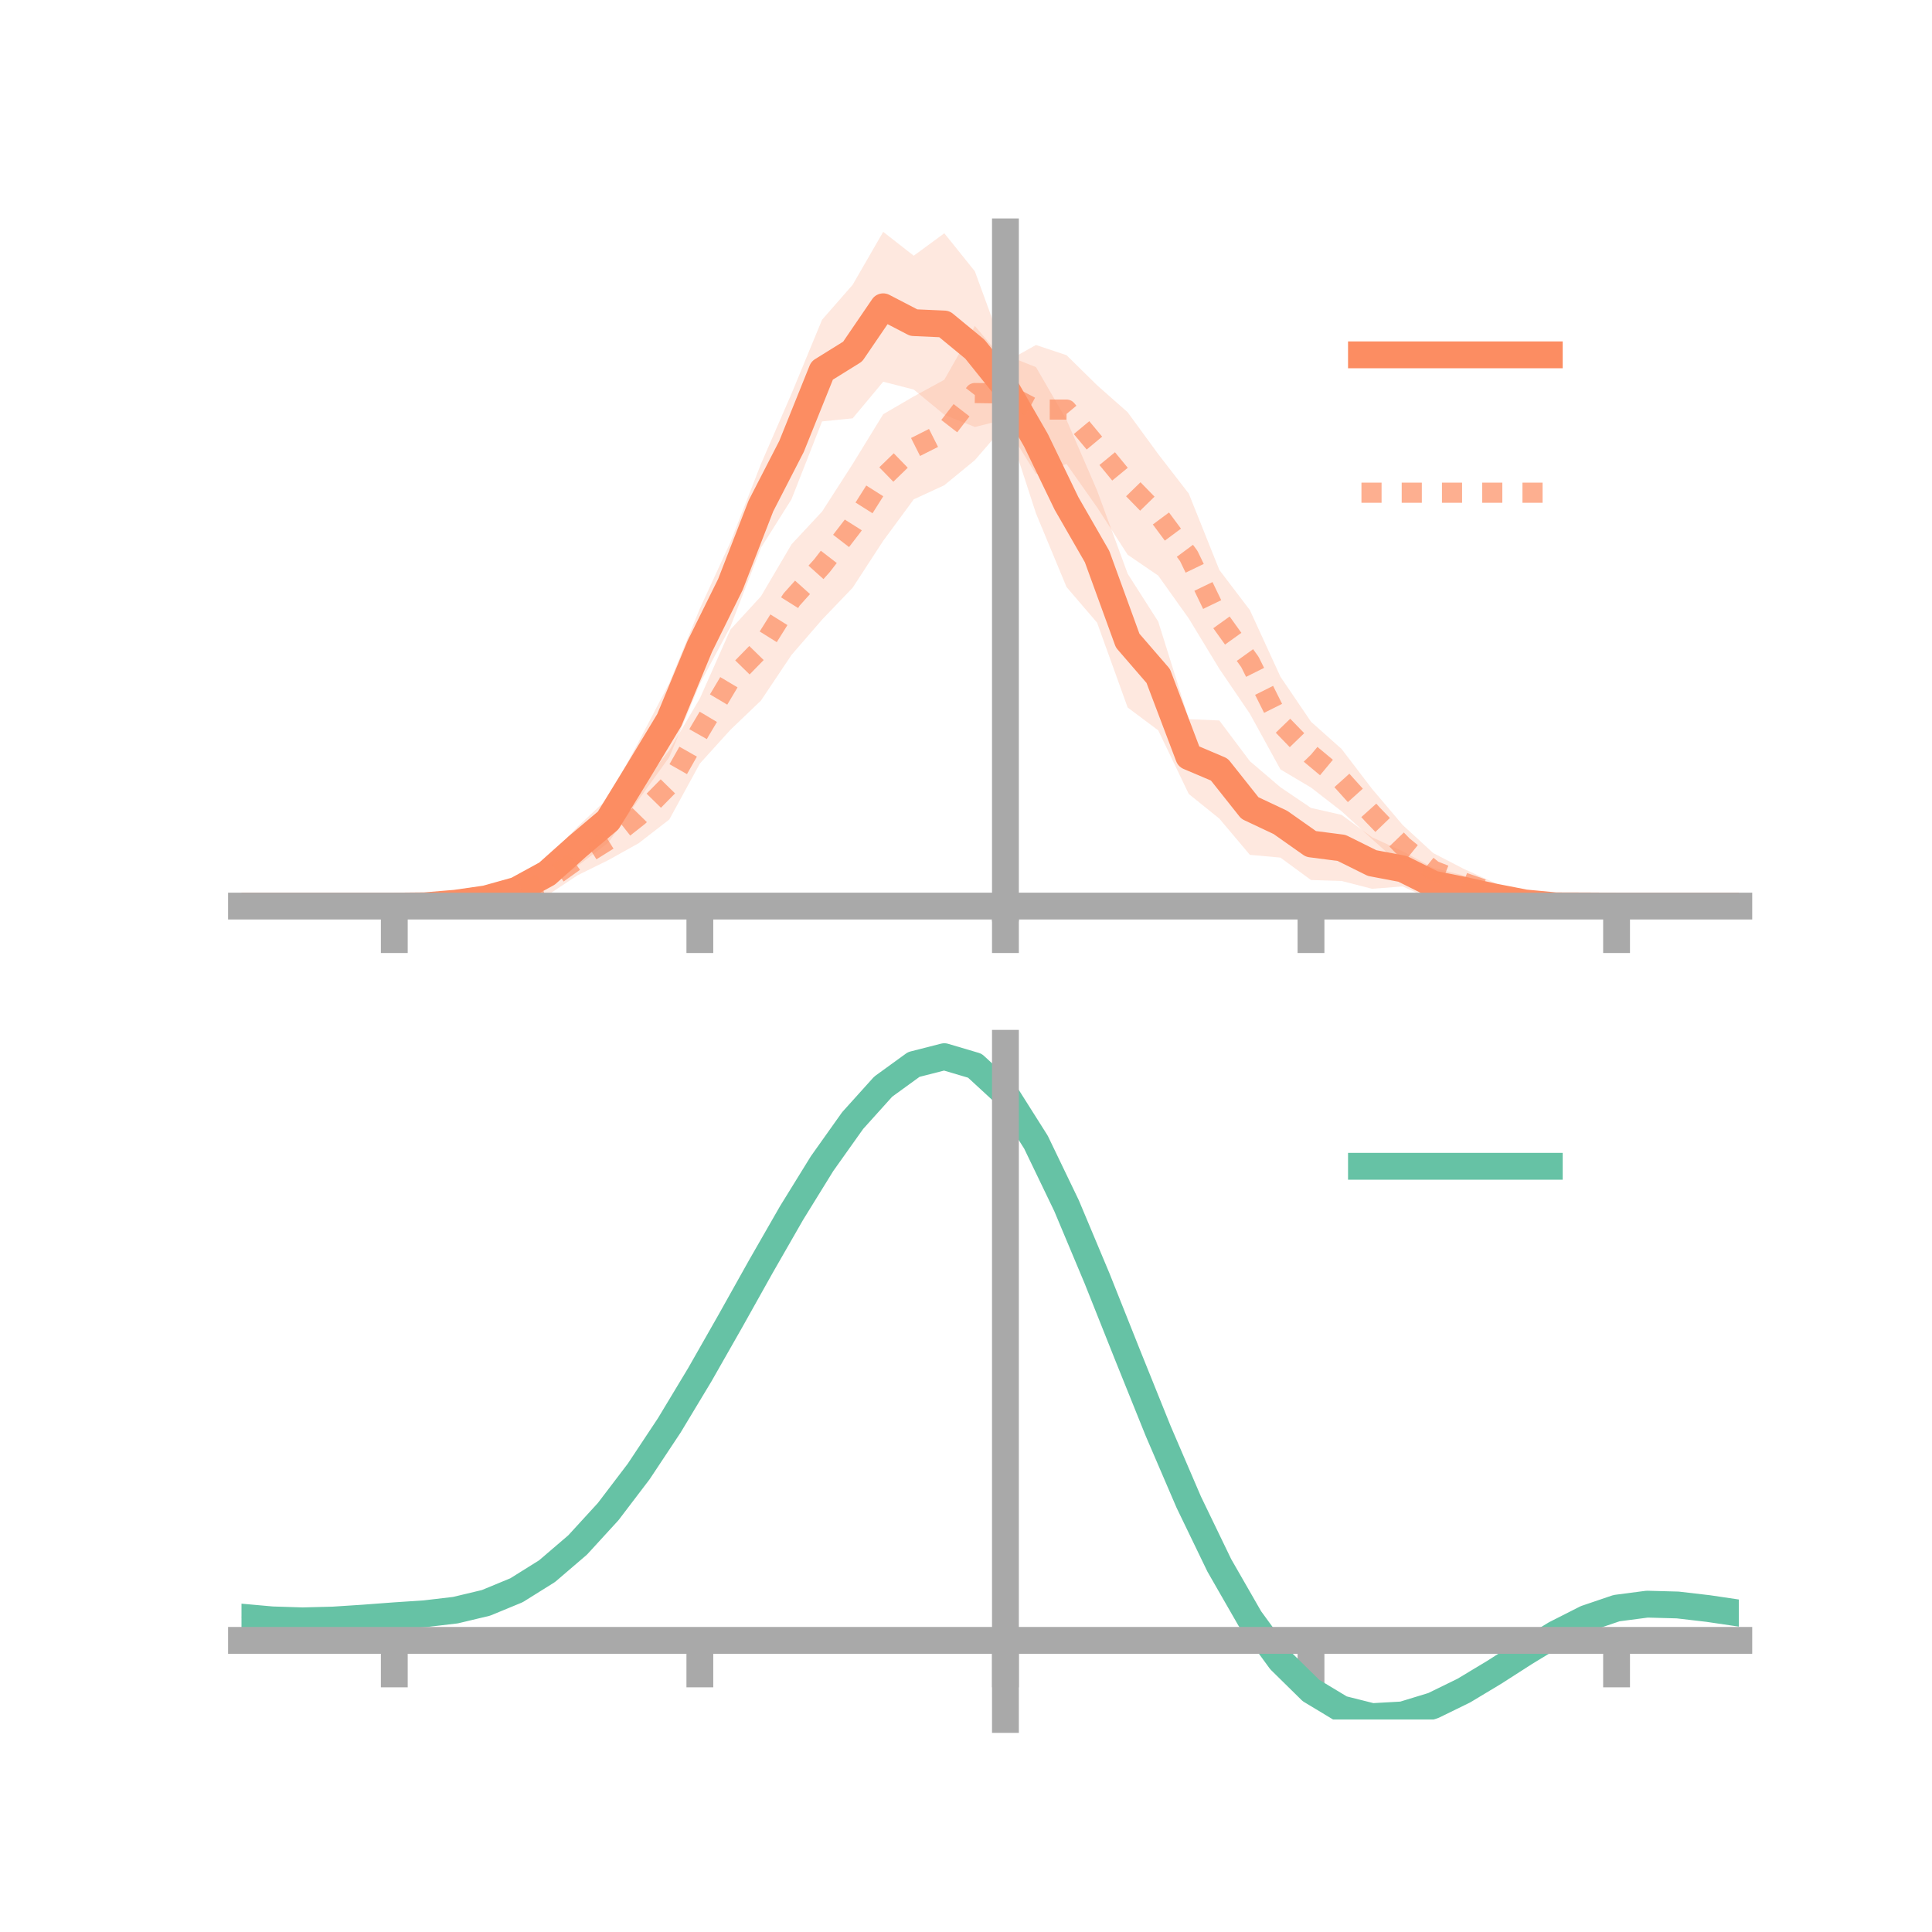 <?xml version="1.0" encoding="utf-8" standalone="no"?>
<!DOCTYPE svg PUBLIC "-//W3C//DTD SVG 1.1//EN"
  "http://www.w3.org/Graphics/SVG/1.1/DTD/svg11.dtd">
<!-- Created with matplotlib (https://matplotlib.org/) -->
<svg height="144pt" version="1.1" viewBox="0 0 144 144" width="144pt" xmlns="http://www.w3.org/2000/svg" xmlns:xlink="http://www.w3.org/1999/xlink">
 <defs>
  <style type="text/css">*{stroke-linecap:butt;stroke-linejoin:round;}</style>
 </defs>
 <g id="figure_1">
  <g id="patch_1">
   <path d="M 0 144 
L 144 144 
L 144 0 
L 0 0 
z
" style="fill:none;"/>
  </g>
  <g id="axes_1">
   <g id="patch_2">
    <path d="M 18 67.68 
L 129.6 67.68 
L 129.6 17.28 
L 18 17.28 
z
" style="fill:none;"/>
   </g>
   <g id="PolyCollection_1">
    <path clip-path="url(#p23637bf937)" d="M 18 67.534 
L 18 67.534 
L 20.278 67.534 
L 22.555 67.534 
L 24.833 67.534 
L 27.11 67.534 
L 29.388 67.534 
L 31.665 67.444 
L 33.943 67.076 
L 36.22 66.518 
L 38.498 65.578 
L 40.776 64.023 
L 43.053 61.614 
L 45.331 59.482 
L 47.608 55.281 
L 49.886 50.905 
L 52.163 45.366 
L 54.441 40.411 
L 56.718 34.581 
L 58.996 29.339 
L 61.273 23.83 
L 63.551 21.227 
L 65.829 17.28 
L 68.106 19.06 
L 70.384 17.386 
L 72.661 20.222 
L 74.939 26.46 
L 77.216 27.364 
L 79.494 31.299 
L 81.771 36.56 
L 84.049 42.761 
L 86.327 46.328 
L 88.604 53.603 
L 90.882 53.7 
L 93.159 56.735 
L 95.437 58.677 
L 97.714 60.218 
L 99.992 60.735 
L 102.269 62.408 
L 104.547 63.452 
L 106.824 64.686 
L 109.102 65.256 
L 111.38 66.181 
L 113.657 66.915 
L 115.935 67.346 
L 118.212 67.461 
L 120.49 67.534 
L 122.767 67.534 
L 125.045 67.534 
L 127.322 67.534 
L 129.6 67.534 
L 129.6 67.534 
L 129.6 67.534 
L 127.322 67.534 
L 125.045 67.534 
L 122.767 67.534 
L 120.49 67.534 
L 118.212 67.579 
L 115.935 67.68 
L 113.657 67.679 
L 111.38 67.527 
L 109.102 67.449 
L 106.824 67.105 
L 104.547 66.07 
L 102.269 66.247 
L 99.992 65.662 
L 97.714 65.591 
L 95.437 63.921 
L 93.159 63.715 
L 90.882 61.014 
L 88.604 59.178 
L 86.327 54.436 
L 84.049 52.733 
L 81.771 46.411 
L 79.494 43.756 
L 77.216 38.266 
L 74.939 31.259 
L 72.661 31.825 
L 70.384 30.913 
L 68.106 29.036 
L 65.829 28.452 
L 63.551 31.181 
L 61.273 31.409 
L 58.996 37.208 
L 56.718 40.826 
L 54.441 46.712 
L 52.163 50.965 
L 49.886 56.428 
L 47.608 59.591 
L 45.331 62.819 
L 43.053 64.536 
L 40.776 66.199 
L 38.498 67.138 
L 36.22 67.471 
L 33.943 67.566 
L 31.665 67.578 
L 29.388 67.534 
L 27.11 67.534 
L 24.833 67.534 
L 22.555 67.534 
L 20.278 67.534 
L 18 67.534 
z
" style="fill:#fc8d62;fill-opacity:0.2;"/>
   </g>
   <g id="PolyCollection_2">
    <path clip-path="url(#p23637bf937)" d="M 18 67.534 
L 18 67.534 
L 20.278 67.534 
L 22.555 67.534 
L 24.833 67.534 
L 27.11 67.534 
L 29.388 67.534 
L 31.665 67.416 
L 33.943 66.976 
L 36.22 66.526 
L 38.498 65.834 
L 40.776 64.577 
L 43.053 62.837 
L 45.331 61.12 
L 47.608 58.801 
L 49.886 55.923 
L 52.163 52.06 
L 54.441 46.926 
L 56.718 44.444 
L 58.996 40.571 
L 61.273 38.127 
L 63.551 34.587 
L 65.829 30.874 
L 68.106 29.547 
L 70.384 28.305 
L 72.661 24.292 
L 74.939 26.988 
L 77.216 25.713 
L 79.494 26.475 
L 81.771 28.715 
L 84.049 30.728 
L 86.327 33.846 
L 88.604 36.788 
L 90.882 42.478 
L 93.159 45.475 
L 95.437 50.439 
L 97.714 53.793 
L 99.992 55.822 
L 102.269 58.804 
L 104.547 61.491 
L 106.824 63.583 
L 109.102 64.761 
L 111.38 65.796 
L 113.657 66.809 
L 115.935 67.162 
L 118.212 67.442 
L 120.49 67.534 
L 122.767 67.534 
L 125.045 67.534 
L 127.322 67.534 
L 129.6 67.534 
L 129.6 67.534 
L 129.6 67.534 
L 127.322 67.534 
L 125.045 67.534 
L 122.767 67.534 
L 120.49 67.534 
L 118.212 67.61 
L 115.935 67.806 
L 113.657 67.658 
L 111.38 67.342 
L 109.102 66.799 
L 106.824 66.186 
L 104.547 64.588 
L 102.269 62.544 
L 99.992 60.465 
L 97.714 58.698 
L 95.437 57.348 
L 93.159 53.2 
L 90.882 49.851 
L 88.604 46.098 
L 86.327 42.903 
L 84.049 41.346 
L 81.771 37.814 
L 79.494 34.583 
L 77.216 35.338 
L 74.939 31.662 
L 72.661 34.296 
L 70.384 36.166 
L 68.106 37.218 
L 65.829 40.311 
L 63.551 43.807 
L 61.273 46.183 
L 58.996 48.814 
L 56.718 52.216 
L 54.441 54.395 
L 52.163 56.912 
L 49.886 61.079 
L 47.608 62.845 
L 45.331 64.114 
L 43.053 65.237 
L 40.776 66.746 
L 38.498 67.28 
L 36.22 67.477 
L 33.943 67.683 
L 31.665 67.603 
L 29.388 67.534 
L 27.11 67.534 
L 24.833 67.534 
L 22.555 67.534 
L 20.278 67.534 
L 18 67.534 
z
" style="fill:#fc8d62;fill-opacity:0.2;"/>
   </g>
   <g id="matplotlib.axis_1">
    <g id="xtick_1">
     <g id="line2d_1">
      <defs>
       <path d="M 0 0 
L 0 3.5 
" id="maf51c5c1f5" style="stroke:#a9a9a9;stroke-width:2;"/>
      </defs>
      <g>
       <use style="fill:#a9a9a9;stroke:#a9a9a9;stroke-width:2;" x="29.388" xlink:href="#maf51c5c1f5" y="67.534"/>
      </g>
     </g>
    </g>
    <g id="xtick_2">
     <g id="line2d_2">
      <g>
       <use style="fill:#a9a9a9;stroke:#a9a9a9;stroke-width:2;" x="52.163" xlink:href="#maf51c5c1f5" y="67.534"/>
      </g>
     </g>
    </g>
    <g id="xtick_3">
     <g id="line2d_3">
      <g>
       <use style="fill:#a9a9a9;stroke:#a9a9a9;stroke-width:2;" x="74.939" xlink:href="#maf51c5c1f5" y="67.534"/>
      </g>
     </g>
    </g>
    <g id="xtick_4">
     <g id="line2d_4">
      <g>
       <use style="fill:#a9a9a9;stroke:#a9a9a9;stroke-width:2;" x="97.714" xlink:href="#maf51c5c1f5" y="67.534"/>
      </g>
     </g>
    </g>
    <g id="xtick_5">
     <g id="line2d_5">
      <g>
       <use style="fill:#a9a9a9;stroke:#a9a9a9;stroke-width:2;" x="120.49" xlink:href="#maf51c5c1f5" y="67.534"/>
      </g>
     </g>
    </g>
   </g>
   <g id="matplotlib.axis_2"/>
   <g id="line2d_6">
    <path clip-path="url(#p23637bf937)" d="M 18 67.534 
L 20.278 67.534 
L 22.555 67.534 
L 24.833 67.534 
L 27.11 67.534 
L 29.388 67.534 
L 31.665 67.511 
L 33.943 67.321 
L 36.22 66.994 
L 38.498 66.358 
L 40.776 65.111 
L 43.053 63.075 
L 45.331 61.151 
L 47.608 57.436 
L 49.886 53.667 
L 52.163 48.166 
L 54.441 43.561 
L 56.718 37.703 
L 58.996 33.273 
L 61.273 27.62 
L 63.551 26.204 
L 65.829 22.866 
L 68.106 24.048 
L 70.384 24.149 
L 72.661 26.024 
L 74.939 28.86 
L 77.216 32.815 
L 79.494 37.527 
L 81.771 41.486 
L 84.049 47.747 
L 86.327 50.382 
L 88.604 56.39 
L 90.882 57.357 
L 93.159 60.225 
L 95.437 61.299 
L 97.714 62.904 
L 99.992 63.198 
L 102.269 64.328 
L 104.547 64.761 
L 106.824 65.895 
L 109.102 66.353 
L 111.38 66.854 
L 113.657 67.297 
L 115.935 67.513 
L 118.212 67.52 
L 120.49 67.534 
L 122.767 67.534 
L 125.045 67.534 
L 127.322 67.534 
L 129.6 67.534 
" style="fill:none;stroke:#fc8d62;stroke-linecap:square;stroke-width:2;"/>
   </g>
   <g id="line2d_7">
    <path clip-path="url(#p23637bf937)" d="M 18 67.534 
L 20.278 67.534 
L 22.555 67.534 
L 24.833 67.534 
L 27.11 67.534 
L 29.388 67.534 
L 31.665 67.509 
L 33.943 67.33 
L 36.22 67.002 
L 38.498 66.557 
L 40.776 65.662 
L 43.053 64.037 
L 45.331 62.617 
L 47.608 60.823 
L 49.886 58.501 
L 52.163 54.486 
L 54.441 50.661 
L 56.718 48.33 
L 58.996 44.692 
L 61.273 42.155 
L 63.551 39.197 
L 65.829 35.593 
L 68.106 33.383 
L 70.384 32.236 
L 72.661 29.294 
L 74.939 29.325 
L 77.216 30.526 
L 79.494 30.529 
L 81.771 33.265 
L 84.049 36.037 
L 86.327 38.374 
L 88.604 41.443 
L 90.882 46.165 
L 93.159 49.338 
L 95.437 53.894 
L 97.714 56.246 
L 99.992 58.143 
L 102.269 60.674 
L 104.547 63.04 
L 106.824 64.884 
L 109.102 65.78 
L 111.38 66.569 
L 113.657 67.233 
L 115.935 67.484 
L 118.212 67.526 
L 120.49 67.534 
L 122.767 67.534 
L 125.045 67.534 
L 127.322 67.534 
L 129.6 67.534 
" style="fill:none;stroke:#fc8d62;stroke-dasharray:1.5,1.5;stroke-dashoffset:0;stroke-opacity:0.7;stroke-width:1.5;"/>
   </g>
   <g id="patch_3">
    <path d="M 74.939 67.68 
L 74.939 17.28 
" style="fill:none;stroke:#a9a9a9;stroke-linecap:square;stroke-linejoin:miter;stroke-width:2;"/>
   </g>
   <g id="patch_4">
    <path d="M 129.6 67.68 
L 129.6 17.28 
" style="fill:none;"/>
   </g>
   <g id="patch_5">
    <path d="M 18 67.534 
L 129.6 67.534 
" style="fill:none;stroke:#a9a9a9;stroke-linecap:square;stroke-linejoin:miter;stroke-width:2;"/>
   </g>
   <g id="patch_6">
    <path d="M 18 17.28 
L 129.6 17.28 
" style="fill:none;"/>
   </g>
   <g id="legend_1">
    <g id="line2d_8">
     <path d="M 101.475 26.449 
L 115.475 26.449 
" style="fill:none;stroke:#fc8d62;stroke-linecap:square;stroke-width:2;"/>
    </g>
    <g id="line2d_9"/>
    <g id="text_1">
     <!--   -->
     <g transform="translate(121.075 28.899)scale(0.07 -0.07)">
      <defs>
       <path id="DejaVuSans-32"/>
      </defs>
      <use xlink:href="#DejaVuSans-32"/>
     </g>
    </g>
    <g id="line2d_10">
     <path d="M 101.475 36.724 
L 115.475 36.724 
" style="fill:none;stroke:#fc8d62;stroke-dasharray:1.5,1.5;stroke-dashoffset:0;stroke-opacity:0.7;stroke-width:1.5;"/>
    </g>
    <g id="line2d_11"/>
    <g id="text_2">
     <!--   -->
     <g transform="translate(121.075 39.174)scale(0.07 -0.07)">
      <use xlink:href="#DejaVuSans-32"/>
     </g>
    </g>
   </g>
  </g>
  <g id="axes_2">
   <g id="patch_7">
    <path d="M 18 128.16 
L 129.6 128.16 
L 129.6 77.76 
L 18 77.76 
z
" style="fill:none;"/>
   </g>
   <g id="PolyCollection_3">
    <path clip-path="url(#p10d6be6eed)" d="M 18 120.574 
L 18 120.49 
L 20.278 120.704 
L 22.555 120.777 
L 24.833 120.714 
L 27.11 120.557 
L 29.388 120.378 
L 31.665 120.222 
L 33.943 119.948 
L 36.22 119.399 
L 38.498 118.446 
L 40.776 117 
L 43.053 115.008 
L 45.331 112.463 
L 47.608 109.396 
L 49.886 105.874 
L 52.163 101.999 
L 54.441 97.899 
L 56.718 93.73 
L 58.996 89.666 
L 61.273 85.896 
L 63.551 82.619 
L 65.829 80.037 
L 68.106 78.353 
L 70.384 77.76 
L 72.661 78.446 
L 74.939 80.578 
L 77.216 84.236 
L 79.494 89.039 
L 81.771 94.55 
L 84.049 100.359 
L 86.327 106.107 
L 88.604 111.497 
L 90.882 116.293 
L 93.159 120.327 
L 95.437 123.498 
L 97.714 125.767 
L 99.992 127.155 
L 102.269 127.734 
L 104.547 127.613 
L 106.824 126.928 
L 109.102 125.832 
L 111.38 124.486 
L 113.657 123.051 
L 115.935 121.686 
L 118.212 120.546 
L 120.49 119.779 
L 122.767 119.484 
L 125.045 119.55 
L 127.322 119.825 
L 129.6 120.173 
L 129.6 120.282 
L 129.6 120.282 
L 127.322 119.957 
L 125.045 119.701 
L 122.767 119.645 
L 120.49 119.946 
L 118.212 120.724 
L 115.935 121.894 
L 113.657 123.305 
L 111.38 124.792 
L 109.102 126.186 
L 106.824 127.318 
L 104.547 128.026 
L 102.269 128.16 
L 99.992 127.595 
L 97.714 126.236 
L 95.437 124.028 
L 93.159 120.958 
L 90.882 117.061 
L 88.604 112.43 
L 86.327 107.223 
L 84.049 101.662 
L 81.771 96.036 
L 79.494 90.693 
L 77.216 86.032 
L 74.939 82.483 
L 72.661 80.419 
L 70.384 79.756 
L 68.106 80.327 
L 65.829 81.947 
L 63.551 84.424 
L 61.273 87.561 
L 58.996 91.164 
L 56.718 95.042 
L 54.441 99.014 
L 52.163 102.915 
L 49.886 106.6 
L 47.608 109.948 
L 45.331 112.868 
L 43.053 115.297 
L 40.776 117.209 
L 38.498 118.609 
L 36.22 119.539 
L 33.943 120.076 
L 31.665 120.339 
L 29.388 120.484 
L 27.11 120.647 
L 24.833 120.787 
L 22.555 120.839 
L 20.278 120.769 
L 18 120.574 
z
" style="fill:#66c2a5;fill-opacity:0.2;"/>
   </g>
   <g id="matplotlib.axis_3">
    <g id="xtick_6">
     <g id="line2d_12">
      <g>
       <use style="fill:#a9a9a9;stroke:#a9a9a9;stroke-width:2;" x="29.388" xlink:href="#maf51c5c1f5" y="122.264"/>
      </g>
     </g>
    </g>
    <g id="xtick_7">
     <g id="line2d_13">
      <g>
       <use style="fill:#a9a9a9;stroke:#a9a9a9;stroke-width:2;" x="52.163" xlink:href="#maf51c5c1f5" y="122.264"/>
      </g>
     </g>
    </g>
    <g id="xtick_8">
     <g id="line2d_14">
      <g>
       <use style="fill:#a9a9a9;stroke:#a9a9a9;stroke-width:2;" x="74.939" xlink:href="#maf51c5c1f5" y="122.264"/>
      </g>
     </g>
    </g>
    <g id="xtick_9">
     <g id="line2d_15">
      <g>
       <use style="fill:#a9a9a9;stroke:#a9a9a9;stroke-width:2;" x="97.714" xlink:href="#maf51c5c1f5" y="122.264"/>
      </g>
     </g>
    </g>
    <g id="xtick_10">
     <g id="line2d_16">
      <g>
       <use style="fill:#a9a9a9;stroke:#a9a9a9;stroke-width:2;" x="120.49" xlink:href="#maf51c5c1f5" y="122.264"/>
      </g>
     </g>
    </g>
   </g>
   <g id="matplotlib.axis_4"/>
   <g id="line2d_17">
    <path clip-path="url(#p10d6be6eed)" d="M 18 120.532 
L 20.278 120.736 
L 22.555 120.808 
L 24.833 120.75 
L 27.11 120.602 
L 29.388 120.431 
L 31.665 120.28 
L 33.943 120.012 
L 36.22 119.469 
L 38.498 118.528 
L 40.776 117.104 
L 43.053 115.153 
L 45.331 112.665 
L 47.608 109.672 
L 49.886 106.237 
L 52.163 102.457 
L 54.441 98.456 
L 56.718 94.386 
L 58.996 90.415 
L 61.273 86.728 
L 63.551 83.521 
L 65.829 80.992 
L 68.106 79.34 
L 70.384 78.758 
L 72.661 79.432 
L 74.939 81.531 
L 77.216 85.134 
L 79.494 89.866 
L 81.771 95.293 
L 84.049 101.01 
L 86.327 106.665 
L 88.604 111.963 
L 90.882 116.677 
L 93.159 120.643 
L 95.437 123.763 
L 97.714 126.002 
L 99.992 127.375 
L 102.269 127.947 
L 104.547 127.819 
L 106.824 127.123 
L 109.102 126.009 
L 111.38 124.639 
L 113.657 123.178 
L 115.935 121.79 
L 118.212 120.635 
L 120.49 119.862 
L 122.767 119.564 
L 125.045 119.626 
L 127.322 119.891 
L 129.6 120.228 
" style="fill:none;stroke:#66c2a5;stroke-linecap:square;stroke-width:2;"/>
   </g>
   <g id="patch_8">
    <path d="M 74.939 128.16 
L 74.939 77.76 
" style="fill:none;stroke:#a9a9a9;stroke-linecap:square;stroke-linejoin:miter;stroke-width:2;"/>
   </g>
   <g id="patch_9">
    <path d="M 129.6 128.16 
L 129.6 77.76 
" style="fill:none;"/>
   </g>
   <g id="patch_10">
    <path d="M 18 122.264 
L 129.6 122.264 
" style="fill:none;stroke:#a9a9a9;stroke-linecap:square;stroke-linejoin:miter;stroke-width:2;"/>
   </g>
   <g id="patch_11">
    <path d="M 18 77.76 
L 129.6 77.76 
" style="fill:none;"/>
   </g>
   <g id="legend_2">
    <g id="line2d_18">
     <path d="M 101.475 86.929 
L 115.475 86.929 
" style="fill:none;stroke:#66c2a5;stroke-linecap:square;stroke-width:2;"/>
    </g>
    <g id="line2d_19"/>
    <g id="text_3">
     <!--   -->
     <g transform="translate(121.075 89.379)scale(0.07 -0.07)">
      <use xlink:href="#DejaVuSans-32"/>
     </g>
    </g>
   </g>
  </g>
 </g>
 <defs>
  <clipPath id="p23637bf937">
   <rect height="50.4" width="111.6" x="18" y="17.28"/>
  </clipPath>
  <clipPath id="p10d6be6eed">
   <rect height="50.4" width="111.6" x="18" y="77.76"/>
  </clipPath>
 </defs>
</svg>
